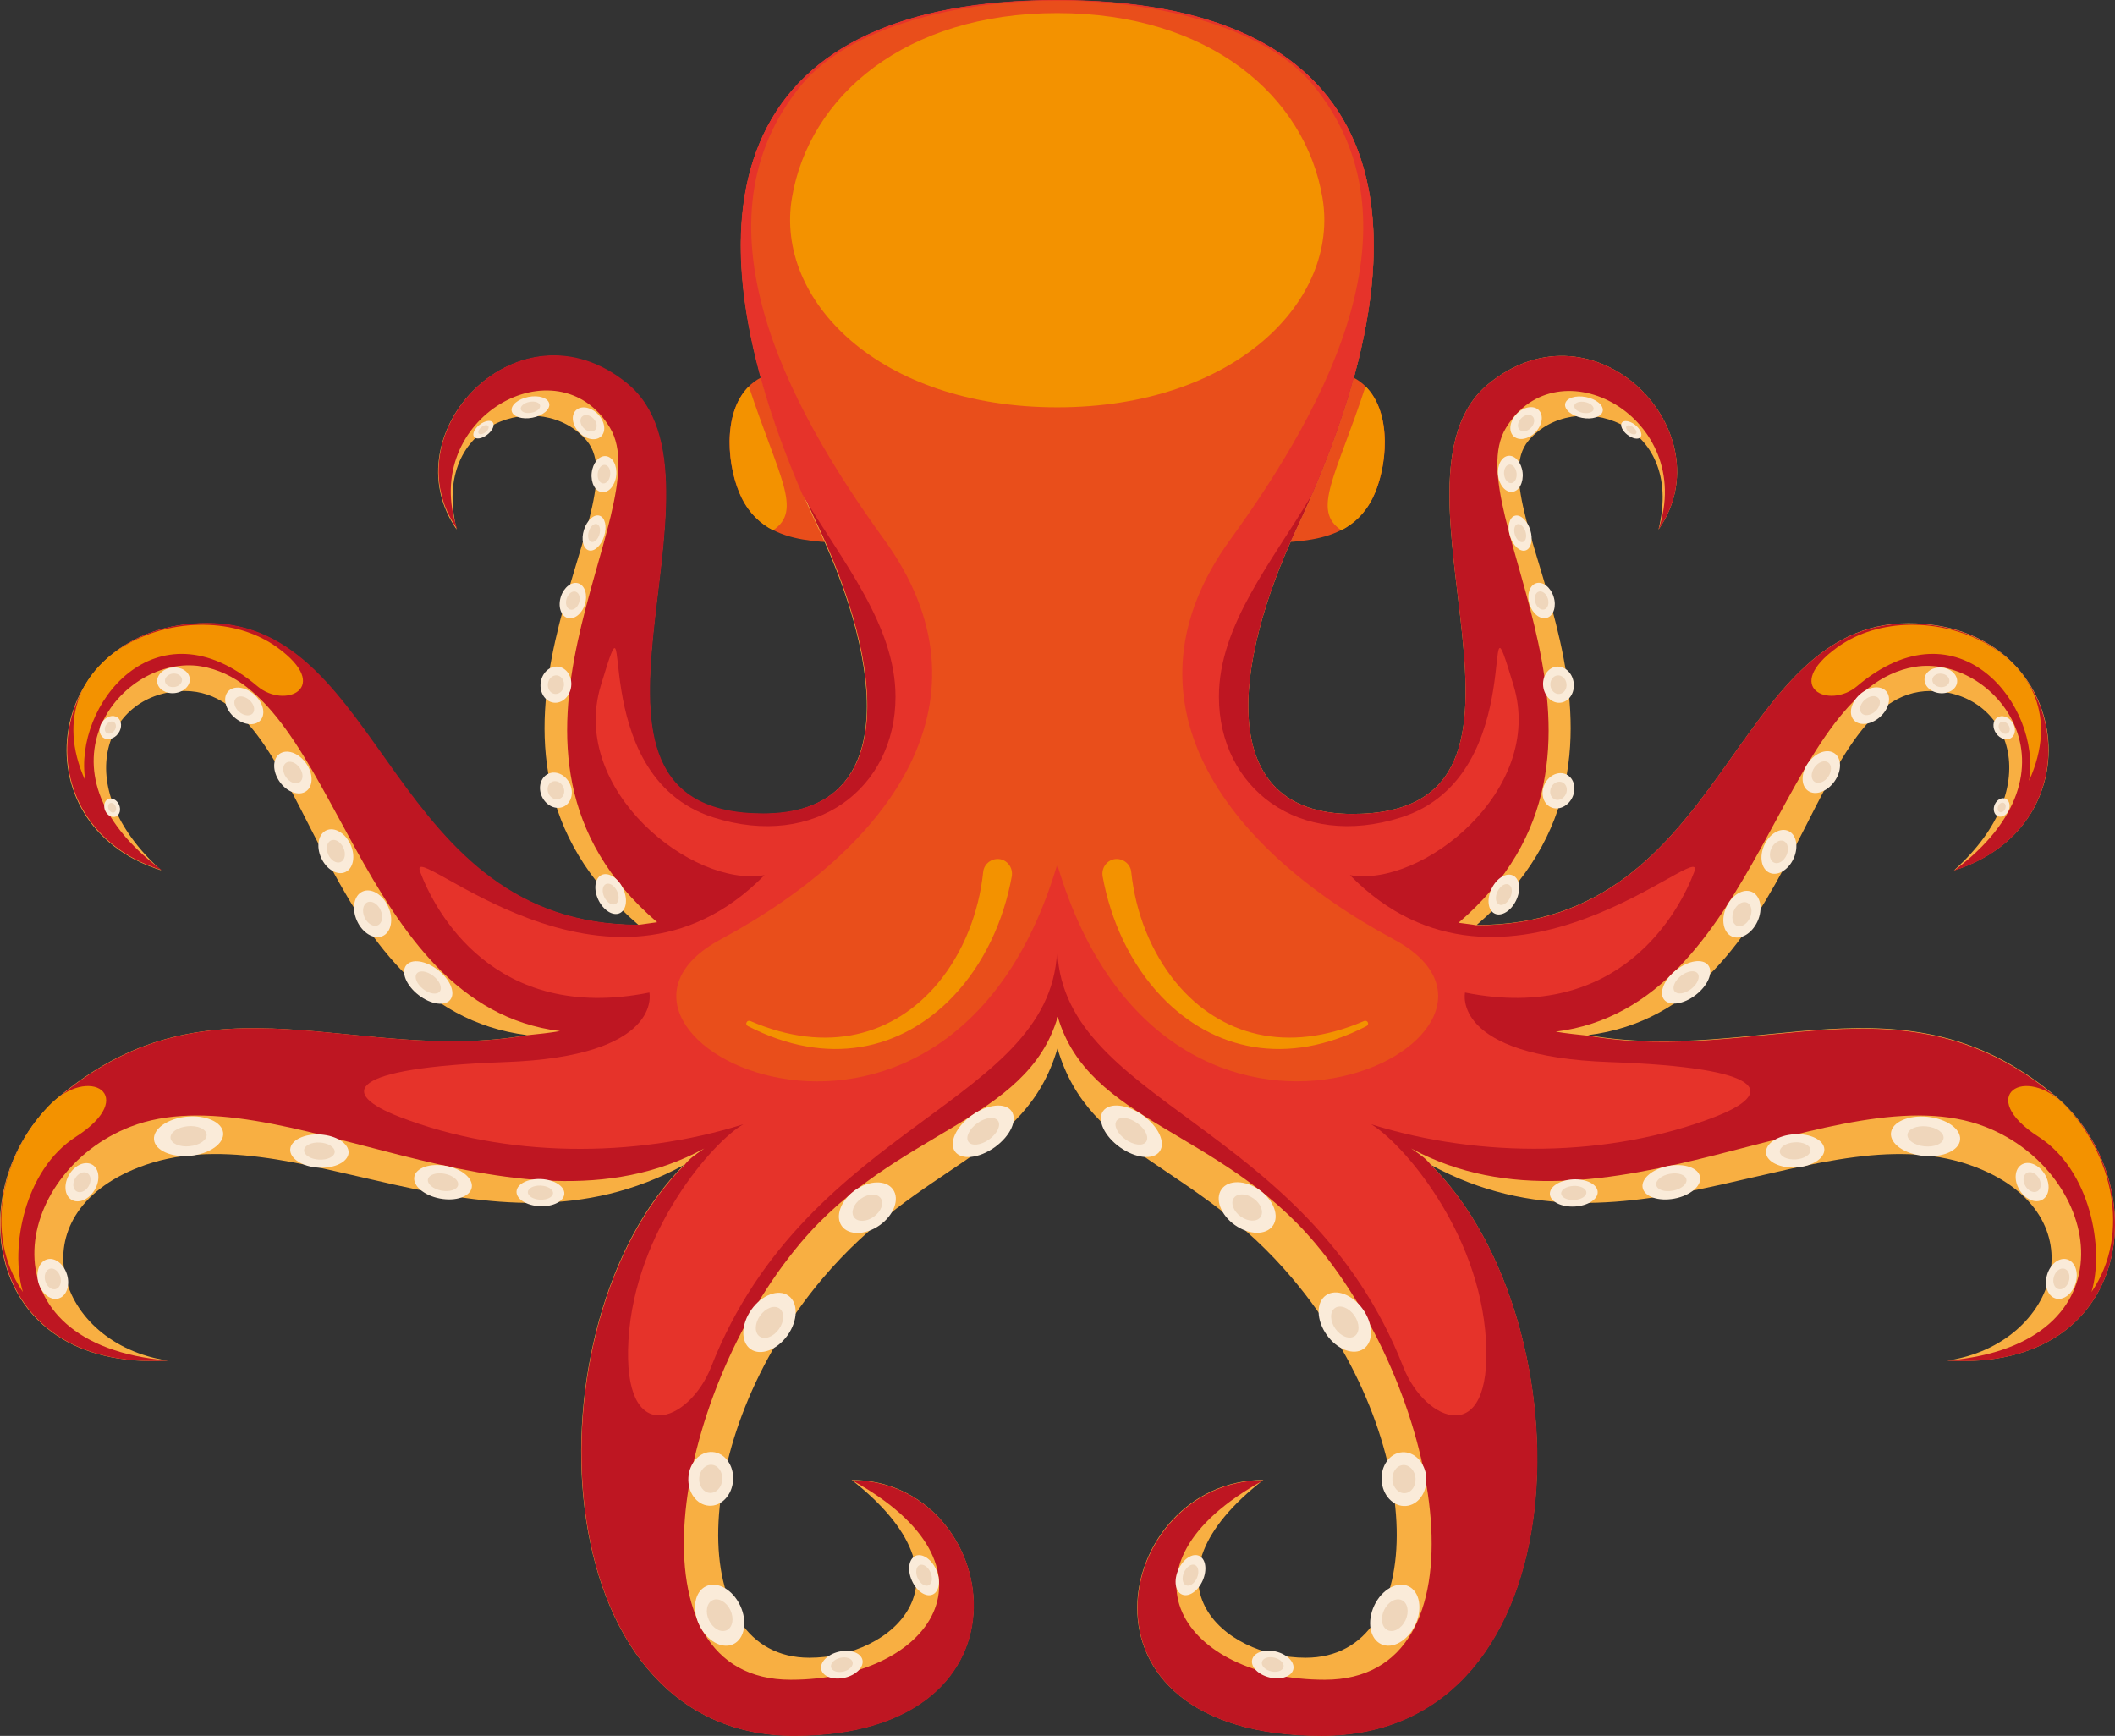<?xml version="1.0" encoding="UTF-8"?><svg id="Layer_2" xmlns="http://www.w3.org/2000/svg" viewBox="0 0 471.11 386.66"><rect x="0" y="0" width="471.11" height="386.66" fill="#333333" stroke="none"/><defs><style>.cls-1{fill:#f39200;}.cls-2{fill:#e6332a;}.cls-3{fill:#be1622;}.cls-4{fill:#e94e1b;}.cls-5{fill:#faebd9;}.cls-6{fill:#efd6bb;}.cls-7{fill:#f8af42;}</style></defs><g id="Obstacles"><g><g><path class="cls-4" d="M300.41,83.61c10.21,4.1,9.15,19.64,5.33,27.33-6.12,12.23-21.04,8.75-27.33,10.83l22-38.16Z"/><path class="cls-1" d="M304.17,86.07c6.06,6,4.83,18.29,1.57,24.91-1.74,3.48-4.21,5.72-6.96,7.13-6.68-4.43-1.23-11.9,5.39-32.04Z"/><path class="cls-4" d="M170.57,83.61c-10.21,4.1-9.15,19.64-5.33,27.33,6.12,12.23,21.04,8.75,27.33,10.83l-22-38.16Z"/><path class="cls-1" d="M166.81,86.07c-6.06,6-4.83,18.29-1.57,24.91,1.74,3.48,4.21,5.72,6.96,7.13,6.68-4.43,1.23-11.9-5.39-32.04Z"/></g><g><g><path class="cls-7" d="M433.79,303.06c24.86-3.7,33.78-32.38,6.4-43.04-34.06-13.24-76.93,23.68-121.43-.51,34.96,34.96,34.56,127.09-24.46,127.09s-45.96-56.95-12.91-56.95c-28.62,22.33-9.15,39.61,9.43,39.61,27.66,0,27.38-48.48-2.86-84.39-22.11-26.26-45.23-26.88-52.41-51.34-7.18,24.46-30.24,25.08-52.41,51.34-30.24,35.91-30.52,84.39-2.86,84.39,18.52,0,37.99-17.23,9.43-39.61,33.05,0,43.65,56.95-12.91,56.95s-59.48-92.13-24.46-127.09c-44.5,24.18-87.31-12.74-121.42,.51-27.44,10.66-18.46,39.28,6.4,43.04-41.92,2.47-46.52-40.23-23.74-59.14,33.67-27.94,65.93-6.73,103.86-13.35-47.64-6-48.14-76.65-76.26-76.65-17.45,0-26.32,21.04-5.27,39.95-32.6-10.21-25.98-55.05,10.16-55.05,39.67,0,40.34,67.22,96.17,67.22-46.63-39.95,1.01-93.03-11.56-107.9-9.99-11.78-34.96-4.6-28.95,19.81-15.04-21.49,13.97-51.85,37.82-32.49,26.6,21.6-21.04,95.84,30.36,95.84,30.69,0,26.54-33.39,12.51-63.35C148.52,46.12,163.22,.06,235.49,.06s86.97,46.01,53.25,117.89c-14.08,29.96-18.18,63.35,12.51,63.35,51.34,0,3.76-74.24,30.36-95.84,23.85-19.36,52.86,11,37.82,32.49,6-24.41-18.97-31.59-28.95-19.81-12.57,14.81,35.07,67.95-11.56,107.9,55.83,0,56.5-67.22,96.17-67.22,36.14,0,42.76,44.83,10.16,55.05,21.1-18.91,12.23-39.95-5.27-39.95-28.17,0-28.62,70.7-76.26,76.65,37.93,6.62,70.2-14.65,103.86,13.35,22.73,18.91,18.12,61.61-23.79,59.14Z"/><path class="cls-3" d="M433.79,303.06c41.92-3.59,34.68-41.86,8.42-52.07-32.66-12.68-85.29,27.94-127.88,4.83,2.41,1.63,3.2,2.19,4.49,3.76,34.96,34.96,34.56,127.09-24.46,127.09s-45.96-56.95-12.91-56.95c-35.07,19.19-17.79,44.44,13.64,44.44,36.87,0,26.77-62.9-2.19-97.3-21.21-25.14-50.44-26.93-57.29-50.39-6.85,23.45-36.14,25.25-57.29,50.39-28.95,34.4-39.05,97.3-2.19,97.3,31.48,0,48.7-25.19,13.64-44.44,33.05,0,43.65,56.95-12.91,56.95s-59.48-92.13-24.46-127.09c1.23-1.51,2.08-2.13,4.49-3.76-42.59,23.12-95.28-17.51-127.88-4.83-26.26,10.21-33.5,48.48,8.42,52.07-41.92,2.47-46.52-40.23-23.74-59.14,33.67-27.94,65.93-6.73,103.86-13.35,2.19-.22,4.94-.51,7.18-.9-45.62-5.72-49.55-76.2-79.96-81.25-17.45-2.86-39.05,22.84-8.75,45.39-.51-.17-1.01-.34-1.52-.51-30.86-11.11-23.85-54.54,11.73-54.54,39.67,0,40.34,67.22,96.17,67.22,1.07-.17,2.08-.28,3.98-.56-44.66-38.27,.9-91.41-10.55-110.2-11.62-19.13-42.36-2.24-34,22.61-15.04-21.49,13.97-51.85,37.82-32.49,26.6,21.6-21.04,95.84,30.36,95.84,30.69,0,26.54-33.39,12.51-63.35C148.52,46.12,163.22,.06,235.49,.06s86.97,46.01,53.25,117.89c-14.08,29.96-18.18,63.35,12.51,63.35,51.34,0,3.76-74.24,30.36-95.84,23.85-19.36,52.86,11,37.82,32.49,8.36-24.86-22.39-41.75-34-22.61-11.39,18.8,34.12,71.93-10.55,110.2,1.91,.28,2.92,.34,3.98,.56,55.83,0,56.5-67.22,96.17-67.22,35.57,0,42.53,43.43,11.73,54.54-.51,.17-1.01,.34-1.51,.51,30.3-22.56,8.7-48.31-8.75-45.39-30.41,5.05-34.34,75.53-79.96,81.25,2.24,.39,4.99,.67,7.18,.9,37.93,6.62,70.2-14.65,103.86,13.35,22.73,18.8,18.12,61.5-23.79,59.03Z"/><path class="cls-2" d="M381.94,248.8c-23.4,9.03-52.18,9.26-76.54,1.63,6.68,3.87,24.13,23.62,25.59,48.03,1.46,24.46-13.58,18.35-18.4,6.06-21.55-54.99-77.1-58.75-77.1-94.04,0,35.29-55.55,39.05-77.1,94.04-4.83,12.29-19.86,18.4-18.4-6.06,1.46-24.46,18.91-44.22,25.59-48.03-24.41,7.69-53.14,7.41-76.54-1.63-13.64-5.27-12.06-10.94,23.4-12.23,35.41-1.23,32.21-15.49,32.21-15.49-34.73,6.96-47.86-18.35-51.06-26.88-3.2-8.53,42.14,35.97,76.7,.73-15.99,2.86-43.49-18.91-36.47-42.2,8.25-27.27-4.43,19.98,25.08,29.35,22.78,7.24,40.57-6.57,40.57-26.88,0-15.94-11.84-30.13-20.71-45C149.64,42.76,165.86,0,235.49,0s85.85,42.76,56.73,110.2c-8.81,14.87-20.71,29.01-20.71,45,0,20.31,17.84,34.12,40.57,26.88,29.57-9.43,16.83-56.67,25.08-29.35,7.01,23.29-20.48,45.06-36.47,42.2,34.56,35.24,79.9-9.26,76.7-.73-3.2,8.53-16.38,33.84-51.06,26.88,0,0-3.2,14.25,32.21,15.49,35.46,1.23,37.03,6.96,23.4,12.23Z"/><path class="cls-4" d="M235.49,192.57c-24.69,83.44-114.41,37.93-74.96,16.67,38.49-20.71,61.95-53.81,36.42-89.05-22.22-30.64-43.15-70.98-18.52-101.17C189.31,5.72,214.11,.11,235.49,.11s46.18,5.61,57.07,18.91c24.63,30.19,3.7,70.53-18.52,101.17-25.53,35.24-2.08,68.34,36.42,89.05,39.45,21.21-50.28,66.77-74.96-16.67Z"/><path class="cls-1" d="M235.49,90.73c-39.73,0-62.9-23.9-59.09-46.63,3.82-22.73,25.25-41.19,59.09-41.19s55.27,18.46,59.09,41.19c3.82,22.73-19.36,46.63-59.09,46.63Z"/><path class="cls-1" d="M245.59,195.1c1.8,9.99,6.23,19.64,13.13,26.88,11.5,12.01,27.94,15.71,45.67,6.57,.34-.17,.45-.56,.28-.84-.28-.51-.84-.28-.84-.28-17.17,7.41-32.04,3.2-41.75-8.42-5.72-6.9-9.15-15.77-10.1-24.8-.17-1.74-1.8-3.03-3.54-2.86s-3.03,1.8-2.86,3.54c0,.06,0,.17,0,.22h0Z"/><path class="cls-1" d="M225.39,195.1c-1.8,9.99-6.23,19.64-13.13,26.88-11.5,12.01-27.94,15.71-45.67,6.57-.34-.17-.45-.56-.28-.84,.28-.51,.84-.28,.84-.28,17.17,7.41,32.04,3.2,41.75-8.42,5.72-6.9,9.15-15.77,10.1-24.8,.17-1.74,1.8-3.03,3.54-2.86s3.03,1.8,2.86,3.54c0,.06,0,.17,0,.22h0Z"/></g><path class="cls-1" d="M451.97,173.89c2.75-16.67-15.6-40.29-38.32-21.04-6.17,5.22-16.83,.34-4.43-8.64,18.57-13.47,55.61,1.23,42.76,29.68Z"/><path class="cls-1" d="M454.1,253.23c-14.25-9.15-2.97-16.33,6.06-6.85,10.04,10.49,14.76,28.17,5.72,41.41,2.92-9.76-.28-27.16-11.78-34.56Z"/><path class="cls-1" d="M19.01,173.89c-2.75-16.67,15.6-40.29,38.32-21.04,6.17,5.22,16.83,.34,4.43-8.64-18.57-13.47-55.61,1.23-42.76,29.68Z"/><path class="cls-1" d="M16.88,253.23c14.25-9.15,2.97-16.33-6.06-6.85-10.04,10.49-14.76,28.17-5.72,41.41-2.92-9.76,.28-27.16,11.78-34.56Z"/></g><g><ellipse class="cls-5" cx="363.35" cy="95.72" rx="1.4" ry="2.64" transform="translate(64.79 323.87) rotate(-52.14)"/><ellipse class="cls-6" cx="363.35" cy="95.72" rx=".73" ry="1.35" transform="translate(64.79 323.87) rotate(-52.14)"/></g><g><ellipse class="cls-5" cx="352.85" cy="90.77" rx="2.36" ry="4.26" transform="translate(196.22 419.72) rotate(-78.97)"/><ellipse class="cls-6" cx="352.85" cy="90.77" rx="1.23" ry="2.19" transform="translate(196.22 419.72) rotate(-78.97)"/></g><g><ellipse class="cls-5" cx="339.94" cy="94.26" rx="4.04" ry="2.92" transform="translate(36.39 273.98) rotate(-46.13)"/><ellipse class="cls-6" cx="339.94" cy="94.26" rx="2.08" ry="1.52" transform="translate(36.39 273.98) rotate(-46.13)"/></g><g><ellipse class="cls-5" cx="336.42" cy="105.56" rx="2.75" ry="4.04" transform="translate(-9.5 37.3) rotate(-6.26)"/><ellipse class="cls-6" cx="336.42" cy="105.56" rx="1.4" ry="2.08" transform="translate(-9.5 37.3) rotate(-6.26)"/></g><g><ellipse class="cls-5" cx="338.62" cy="118.73" rx="2.36" ry="4.04" transform="translate(-20.03 107.21) rotate(-17.48)"/><ellipse class="cls-6" cx="338.62" cy="118.73" rx="1.23" ry="2.08" transform="translate(-20.03 107.21) rotate(-17.48)"/></g><g><ellipse class="cls-5" cx="343.39" cy="133.75" rx="2.81" ry="4.04" transform="translate(-24.32 109.33) rotate(-17.48)"/><ellipse class="cls-6" cx="343.39" cy="133.75" rx="1.46" ry="2.08" transform="translate(-24.32 109.33) rotate(-17.48)"/></g><g><ellipse class="cls-5" cx="347.15" cy="152.52" rx="3.42" ry="4.04" transform="translate(-16.4 44.77) rotate(-7.21)"/><ellipse class="cls-6" cx="347.15" cy="152.52" rx="1.8" ry="2.08" transform="translate(-16.4 44.77) rotate(-7.21)"/></g><g><ellipse class="cls-5" cx="347.13" cy="176.13" rx="4.04" ry="3.42" transform="translate(37.54 412.07) rotate(-64.21)"/><ellipse class="cls-6" cx="347.13" cy="176.13" rx="2.08" ry="1.8" transform="translate(37.54 412.07) rotate(-64.21)"/></g><g><ellipse class="cls-5" cx="375.58" cy="218.81" rx="6.23" ry="3.53" transform="translate(-55.27 276.34) rotate(-37.83)"/><ellipse class="cls-6" cx="375.58" cy="218.81" rx="3.25" ry="1.85" transform="translate(-55.27 276.34) rotate(-37.83)"/></g><g><ellipse class="cls-5" cx="350.58" cy="265.7" rx="5.33" ry="3.03" transform="translate(-12.15 16.84) rotate(-2.7)"/><ellipse class="cls-6" cx="350.58" cy="265.7" rx="2.81" ry="1.57" transform="translate(-12.15 16.84) rotate(-2.7)"/></g><g><ellipse class="cls-5" cx="372.28" cy="263.37" rx="6.51" ry="3.7" transform="translate(-42.45 73.75) rotate(-10.71)"/><ellipse class="cls-6" cx="372.28" cy="263.37" rx="3.42" ry="1.91" transform="translate(-42.45 73.75) rotate(-10.71)"/></g><g><ellipse class="cls-5" cx="399.85" cy="256.38" rx="6.51" ry="3.7" transform="translate(-14.73 24.57) rotate(-3.46)"/><ellipse class="cls-6" cx="399.85" cy="256.38" rx="3.42" ry="1.91" transform="translate(-14.73 24.57) rotate(-3.46)"/></g><g><ellipse class="cls-5" cx="428.91" cy="253.12" rx="4.38" ry="7.74" transform="translate(134.79 655.03) rotate(-84.35)"/><ellipse class="cls-6" cx="428.91" cy="253.12" rx="2.24" ry="4.04" transform="translate(134.79 655.03) rotate(-84.35)"/></g><g><ellipse class="cls-5" cx="252.01" cy="252.01" rx="4.38" ry="7.74" transform="translate(-99.51 310.75) rotate(-54.49)"/><ellipse class="cls-6" cx="252.01" cy="252.01" rx="2.24" ry="4.04" transform="translate(-99.51 310.75) rotate(-54.49)"/></g><g><ellipse class="cls-5" cx="277.81" cy="268.99" rx="4.77" ry="7.01" transform="translate(-102.52 338.87) rotate(-54.49)"/><ellipse class="cls-6" cx="277.81" cy="268.99" rx="2.47" ry="3.65" transform="translate(-102.52 338.87) rotate(-54.49)"/></g><g><ellipse class="cls-5" cx="299.55" cy="294.48" rx="4.94" ry="7.29" transform="translate(-115.16 227.68) rotate(-35.36)"/><ellipse class="cls-6" cx="299.55" cy="294.48" rx="2.58" ry="3.82" transform="translate(-115.16 227.68) rotate(-35.36)"/></g><g><ellipse class="cls-5" cx="312.73" cy="329.46" rx="4.99" ry="6" transform="translate(-20.88 21.16) rotate(-3.75)"/><ellipse class="cls-6" cx="312.73" cy="329.46" rx="2.58" ry="3.14" transform="translate(-20.88 21.16) rotate(-3.75)"/></g><g><ellipse class="cls-5" cx="310.69" cy="359.81" rx="7.13" ry="5.05" transform="translate(-147.35 487.06) rotate(-64.72)"/><ellipse class="cls-6" cx="310.69" cy="359.81" rx="3.7" ry="2.64" transform="translate(-147.35 487.06) rotate(-64.72)"/></g><g><ellipse class="cls-5" cx="283.5" cy="370.76" rx="2.97" ry="4.71" transform="translate(-142.37 561.74) rotate(-76.75)"/><ellipse class="cls-6" cx="283.5" cy="370.76" rx="1.57" ry="2.47" transform="translate(-142.37 561.74) rotate(-76.75)"/></g><g><ellipse class="cls-5" cx="265.19" cy="350.88" rx="4.71" ry="2.97" transform="translate(-163.14 450.78) rotate(-66.05)"/><ellipse class="cls-6" cx="265.19" cy="350.88" rx="2.47" ry="1.57" transform="translate(-163.14 450.78) rotate(-66.05)"/></g><g><ellipse class="cls-5" cx="452.65" cy="263.35" rx="3.31" ry="4.54" transform="translate(-71.02 266.59) rotate(-30.55)"/><ellipse class="cls-6" cx="452.65" cy="263.35" rx="1.74" ry="2.36" transform="translate(-71.02 266.59) rotate(-30.55)"/></g><g><ellipse class="cls-5" cx="459.15" cy="284.85" rx="4.54" ry="3.31" transform="translate(54.39 642.8) rotate(-73.3)"/><ellipse class="cls-6" cx="459.15" cy="284.85" rx="2.36" ry="1.74" transform="translate(54.39 642.8) rotate(-73.3)"/></g><g><ellipse class="cls-5" cx="387.99" cy="203.6" rx="5.44" ry="3.82" transform="translate(42.5 473.1) rotate(-65.64)"/><ellipse class="cls-6" cx="387.99" cy="203.6" rx="2.81" ry="1.96" transform="translate(42.5 473.1) rotate(-65.64)"/></g><g><ellipse class="cls-5" cx="396.22" cy="189.72" rx="5.11" ry="3.59" transform="translate(59.99 472.44) rotate(-65.64)"/><ellipse class="cls-6" cx="396.22" cy="189.72" rx="2.64" ry="1.85" transform="translate(59.99 472.44) rotate(-65.64)"/></g><g><ellipse class="cls-5" cx="405.7" cy="172" rx="5.11" ry="3.59" transform="translate(29.91 402.13) rotate(-54.46)"/><ellipse class="cls-6" cx="405.7" cy="172" rx="2.64" ry="1.85" transform="translate(29.91 402.13) rotate(-54.46)"/></g><g><ellipse class="cls-5" cx="416.54" cy="157.21" rx="4.83" ry="3.37" transform="translate(.53 315.81) rotate(-41.55)"/><ellipse class="cls-6" cx="416.54" cy="157.21" rx="2.52" ry="1.74" transform="translate(.53 315.81) rotate(-41.55)"/></g><g><ellipse class="cls-5" cx="432.31" cy="151.55" rx="2.86" ry="3.65" transform="translate(229.86 562.49) rotate(-83.09)"/><ellipse class="cls-6" cx="432.31" cy="151.55" rx="1.51" ry="1.91" transform="translate(229.86 562.49) rotate(-83.09)"/></g><g><ellipse class="cls-5" cx="446.44" cy="162.15" rx="2.19" ry="2.75" transform="translate(-11.93 286.63) rotate(-35.16)"/><ellipse class="cls-6" cx="446.44" cy="162.15" rx="1.12" ry="1.46" transform="translate(-11.93 286.63) rotate(-35.16)"/></g><g><ellipse class="cls-5" cx="445.9" cy="179.88" rx="2.13" ry="1.68" transform="translate(97.51 511.26) rotate(-65.54)"/><ellipse class="cls-6" cx="445.9" cy="179.88" rx="1.12" ry=".84" transform="translate(97.51 511.26) rotate(-65.54)"/></g><g><ellipse class="cls-5" cx="334.97" cy="199.23" rx="4.71" ry="3.03" transform="translate(9.86 414.18) rotate(-64.21)"/><ellipse class="cls-6" cx="334.97" cy="199.23" rx="2.47" ry="1.57" transform="translate(9.86 414.18) rotate(-64.21)"/></g><g><ellipse class="cls-5" cx="107.69" cy="95.72" rx="2.64" ry="1.4" transform="translate(-36.08 86.23) rotate(-37.86)"/><ellipse class="cls-6" cx="107.69" cy="95.72" rx="1.35" ry=".73" transform="translate(-36.08 86.23) rotate(-37.86)"/></g><g><ellipse class="cls-5" cx="118.16" cy="90.72" rx="4.26" ry="2.36" transform="translate(-15.18 24.29) rotate(-11.03)"/><ellipse class="cls-6" cx="118.16" cy="90.72" rx="2.19" ry="1.23" transform="translate(-15.18 24.29) rotate(-11.03)"/></g><g><ellipse class="cls-5" cx="131.09" cy="94.28" rx="2.92" ry="4.04" transform="translate(-28.75 117.17) rotate(-43.87)"/><ellipse class="cls-6" cx="131.09" cy="94.28" rx="1.52" ry="2.08" transform="translate(-28.75 117.17) rotate(-43.87)"/></g><g><ellipse class="cls-5" cx="134.53" cy="105.61" rx="4.04" ry="2.75" transform="translate(14.88 227.83) rotate(-83.74)"/><ellipse class="cls-6" cx="134.53" cy="105.61" rx="2.08" ry="1.4" transform="translate(14.88 227.83) rotate(-83.74)"/></g><g><ellipse class="cls-5" cx="132.33" cy="118.72" rx="4.04" ry="2.36" transform="translate(-20.66 209.28) rotate(-72.52)"/><ellipse class="cls-6" cx="132.33" cy="118.72" rx="2.08" ry="1.23" transform="translate(-20.66 209.28) rotate(-72.52)"/></g><g><ellipse class="cls-5" cx="127.6" cy="133.79" rx="4.04" ry="2.81" transform="translate(-38.34 215.3) rotate(-72.52)"/><ellipse class="cls-6" cx="127.6" cy="133.79" rx="2.08" ry="1.46" transform="translate(-38.34 215.3) rotate(-72.52)"/></g><g><ellipse class="cls-5" cx="123.83" cy="152.51" rx="4.04" ry="3.42" transform="translate(-43.02 256.22) rotate(-82.79)"/><ellipse class="cls-6" cx="123.83" cy="152.51" rx="2.08" ry="1.8" transform="translate(-43.02 256.22) rotate(-82.79)"/></g><g><ellipse class="cls-5" cx="123.82" cy="176.04" rx="3.42" ry="4.04" transform="translate(-64.25 71.39) rotate(-25.79)"/><ellipse class="cls-6" cx="123.82" cy="176.04" rx="1.8" ry="2.08" transform="translate(-64.25 71.39) rotate(-25.79)"/></g><g><ellipse class="cls-5" cx="95.39" cy="218.85" rx="3.53" ry="6.23" transform="translate(-135.97 159.96) rotate(-52.17)"/><ellipse class="cls-6" cx="95.39" cy="218.85" rx="1.85" ry="3.25" transform="translate(-135.97 159.96) rotate(-52.17)"/></g><g><ellipse class="cls-5" cx="120.39" cy="265.68" rx="3.03" ry="5.33" transform="translate(-150.68 373.4) rotate(-87.3)"/><ellipse class="cls-6" cx="120.39" cy="265.68" rx="1.57" ry="2.81" transform="translate(-150.68 373.4) rotate(-87.3)"/></g><g><ellipse class="cls-5" cx="98.68" cy="263.32" rx="3.7" ry="6.51" transform="translate(-178.39 311.36) rotate(-79.29)"/><ellipse class="cls-6" cx="98.68" cy="263.32" rx="1.91" ry="3.42" transform="translate(-178.39 311.36) rotate(-79.29)"/></g><g><ellipse class="cls-5" cx="71.15" cy="256.38" rx="3.7" ry="6.51" transform="translate(-189.06 311.95) rotate(-86.54)"/><ellipse class="cls-6" cx="71.15" cy="256.38" rx="1.91" ry="3.42" transform="translate(-189.06 311.95) rotate(-86.54)"/></g><g><ellipse class="cls-5" cx="42" cy="253.1" rx="7.74" ry="4.38" transform="translate(-24.71 5.36) rotate(-5.65)"/><ellipse class="cls-6" cx="42" cy="253.1" rx="4.04" ry="2.24" transform="translate(-24.71 5.36) rotate(-5.65)"/></g><g><ellipse class="cls-5" cx="219.01" cy="251.98" rx="7.74" ry="4.38" transform="translate(-105.63 174.09) rotate(-35.51)"/><ellipse class="cls-6" cx="219.01" cy="251.98" rx="4.04" ry="2.24" transform="translate(-105.63 174.09) rotate(-35.51)"/></g><g><ellipse class="cls-5" cx="193.21" cy="269" rx="7.01" ry="4.77" transform="translate(-120.32 162.27) rotate(-35.51)"/><ellipse class="cls-6" cx="193.21" cy="269" rx="3.65" ry="2.47" transform="translate(-120.32 162.27) rotate(-35.51)"/></g><g><ellipse class="cls-5" cx="171.41" cy="294.57" rx="7.29" ry="4.94" transform="translate(-168.02 263.88) rotate(-54.64)"/><ellipse class="cls-6" cx="171.41" cy="294.57" rx="3.82" ry="2.58" transform="translate(-168.02 263.88) rotate(-54.64)"/></g><g><ellipse class="cls-5" cx="158.32" cy="329.41" rx="6" ry="4.99" transform="translate(-180.74 465.84) rotate(-86.25)"/><ellipse class="cls-6" cx="158.32" cy="329.41" rx="3.14" ry="2.58" transform="translate(-180.74 465.84) rotate(-86.25)"/></g><g><ellipse class="cls-5" cx="160.32" cy="359.76" rx="5.05" ry="7.13" transform="translate(-138.29 102.94) rotate(-25.28)"/><ellipse class="cls-6" cx="160.32" cy="359.76" rx="2.64" ry="3.7" transform="translate(-138.29 102.94) rotate(-25.28)"/></g><g><ellipse class="cls-5" cx="187.52" cy="370.81" rx="4.71" ry="2.97" transform="translate(-80 52.85) rotate(-13.25)"/><ellipse class="cls-6" cx="187.52" cy="370.81" rx="2.47" ry="1.57" transform="translate(-80 52.85) rotate(-13.25)"/></g><g><ellipse class="cls-5" cx="205.84" cy="350.85" rx="2.97" ry="4.71" transform="translate(-124.71 113.79) rotate(-23.95)"/><ellipse class="cls-6" cx="205.84" cy="350.85" rx="1.57" ry="2.47" transform="translate(-124.71 113.79) rotate(-23.95)"/></g><g><ellipse class="cls-5" cx="18.26" cy="263.33" rx="4.54" ry="3.31" transform="translate(-217.81 145.22) rotate(-59.45)"/><ellipse class="cls-6" cx="18.26" cy="263.33" rx="2.36" ry="1.74" transform="translate(-217.81 145.22) rotate(-59.45)"/></g><g><ellipse class="cls-5" cx="11.74" cy="284.88" rx="3.31" ry="4.54" transform="translate(-81.35 15.38) rotate(-16.7)"/><ellipse class="cls-6" cx="11.74" cy="284.88" rx="1.74" ry="2.36" transform="translate(-81.35 15.38) rotate(-16.7)"/></g><g><ellipse class="cls-5" cx="82.99" cy="203.55" rx="3.82" ry="5.44" transform="translate(-76.56 52.34) rotate(-24.36)"/><ellipse class="cls-6" cx="82.99" cy="203.55" rx="1.96" ry="2.81" transform="translate(-76.56 52.34) rotate(-24.36)"/></g><g><ellipse class="cls-5" cx="74.8" cy="189.62" rx="3.59" ry="5.11" transform="translate(-71.54 47.72) rotate(-24.36)"/><ellipse class="cls-6" cx="74.8" cy="189.62" rx="1.85" ry="2.64" transform="translate(-71.54 47.72) rotate(-24.36)"/></g><g><ellipse class="cls-5" cx="65.24" cy="172.08" rx="3.59" ry="5.11" transform="translate(-87.87 69.98) rotate(-35.54)"/><ellipse class="cls-6" cx="65.24" cy="172.08" rx="1.85" ry="2.64" transform="translate(-87.87 69.98) rotate(-35.54)"/></g><g><ellipse class="cls-5" cx="54.41" cy="157.23" rx="3.37" ry="4.83" transform="translate(-99.35 93.67) rotate(-48.45)"/><ellipse class="cls-6" cx="54.41" cy="157.23" rx="1.74" ry="2.52" transform="translate(-99.35 93.67) rotate(-48.45)"/></g><g><ellipse class="cls-5" cx="38.64" cy="151.54" rx="3.65" ry="2.86" transform="translate(-17.95 5.75) rotate(-6.91)"/><ellipse class="cls-6" cx="38.64" cy="151.54" rx="1.91" ry="1.51" transform="translate(-17.95 5.75) rotate(-6.91)"/></g><g><ellipse class="cls-5" cx="24.58" cy="162.06" rx="2.75" ry="2.19" transform="translate(-122.07 88.84) rotate(-54.84)"/><ellipse class="cls-6" cx="24.58" cy="162.06" rx="1.46" ry="1.12" transform="translate(-122.07 88.84) rotate(-54.84)"/></g><g><ellipse class="cls-5" cx="24.98" cy="179.91" rx="1.68" ry="2.13" transform="translate(-72.26 26.5) rotate(-24.46)"/><ellipse class="cls-6" cx="24.98" cy="179.91" rx=".84" ry="1.12" transform="translate(-72.26 26.5) rotate(-24.46)"/></g><g><ellipse class="cls-5" cx="136.01" cy="199.16" rx="3.03" ry="4.71" transform="translate(-73.09 79) rotate(-25.79)"/><ellipse class="cls-6" cx="136.01" cy="199.16" rx="1.57" ry="2.47" transform="translate(-73.09 79) rotate(-25.79)"/></g></g></g></svg>